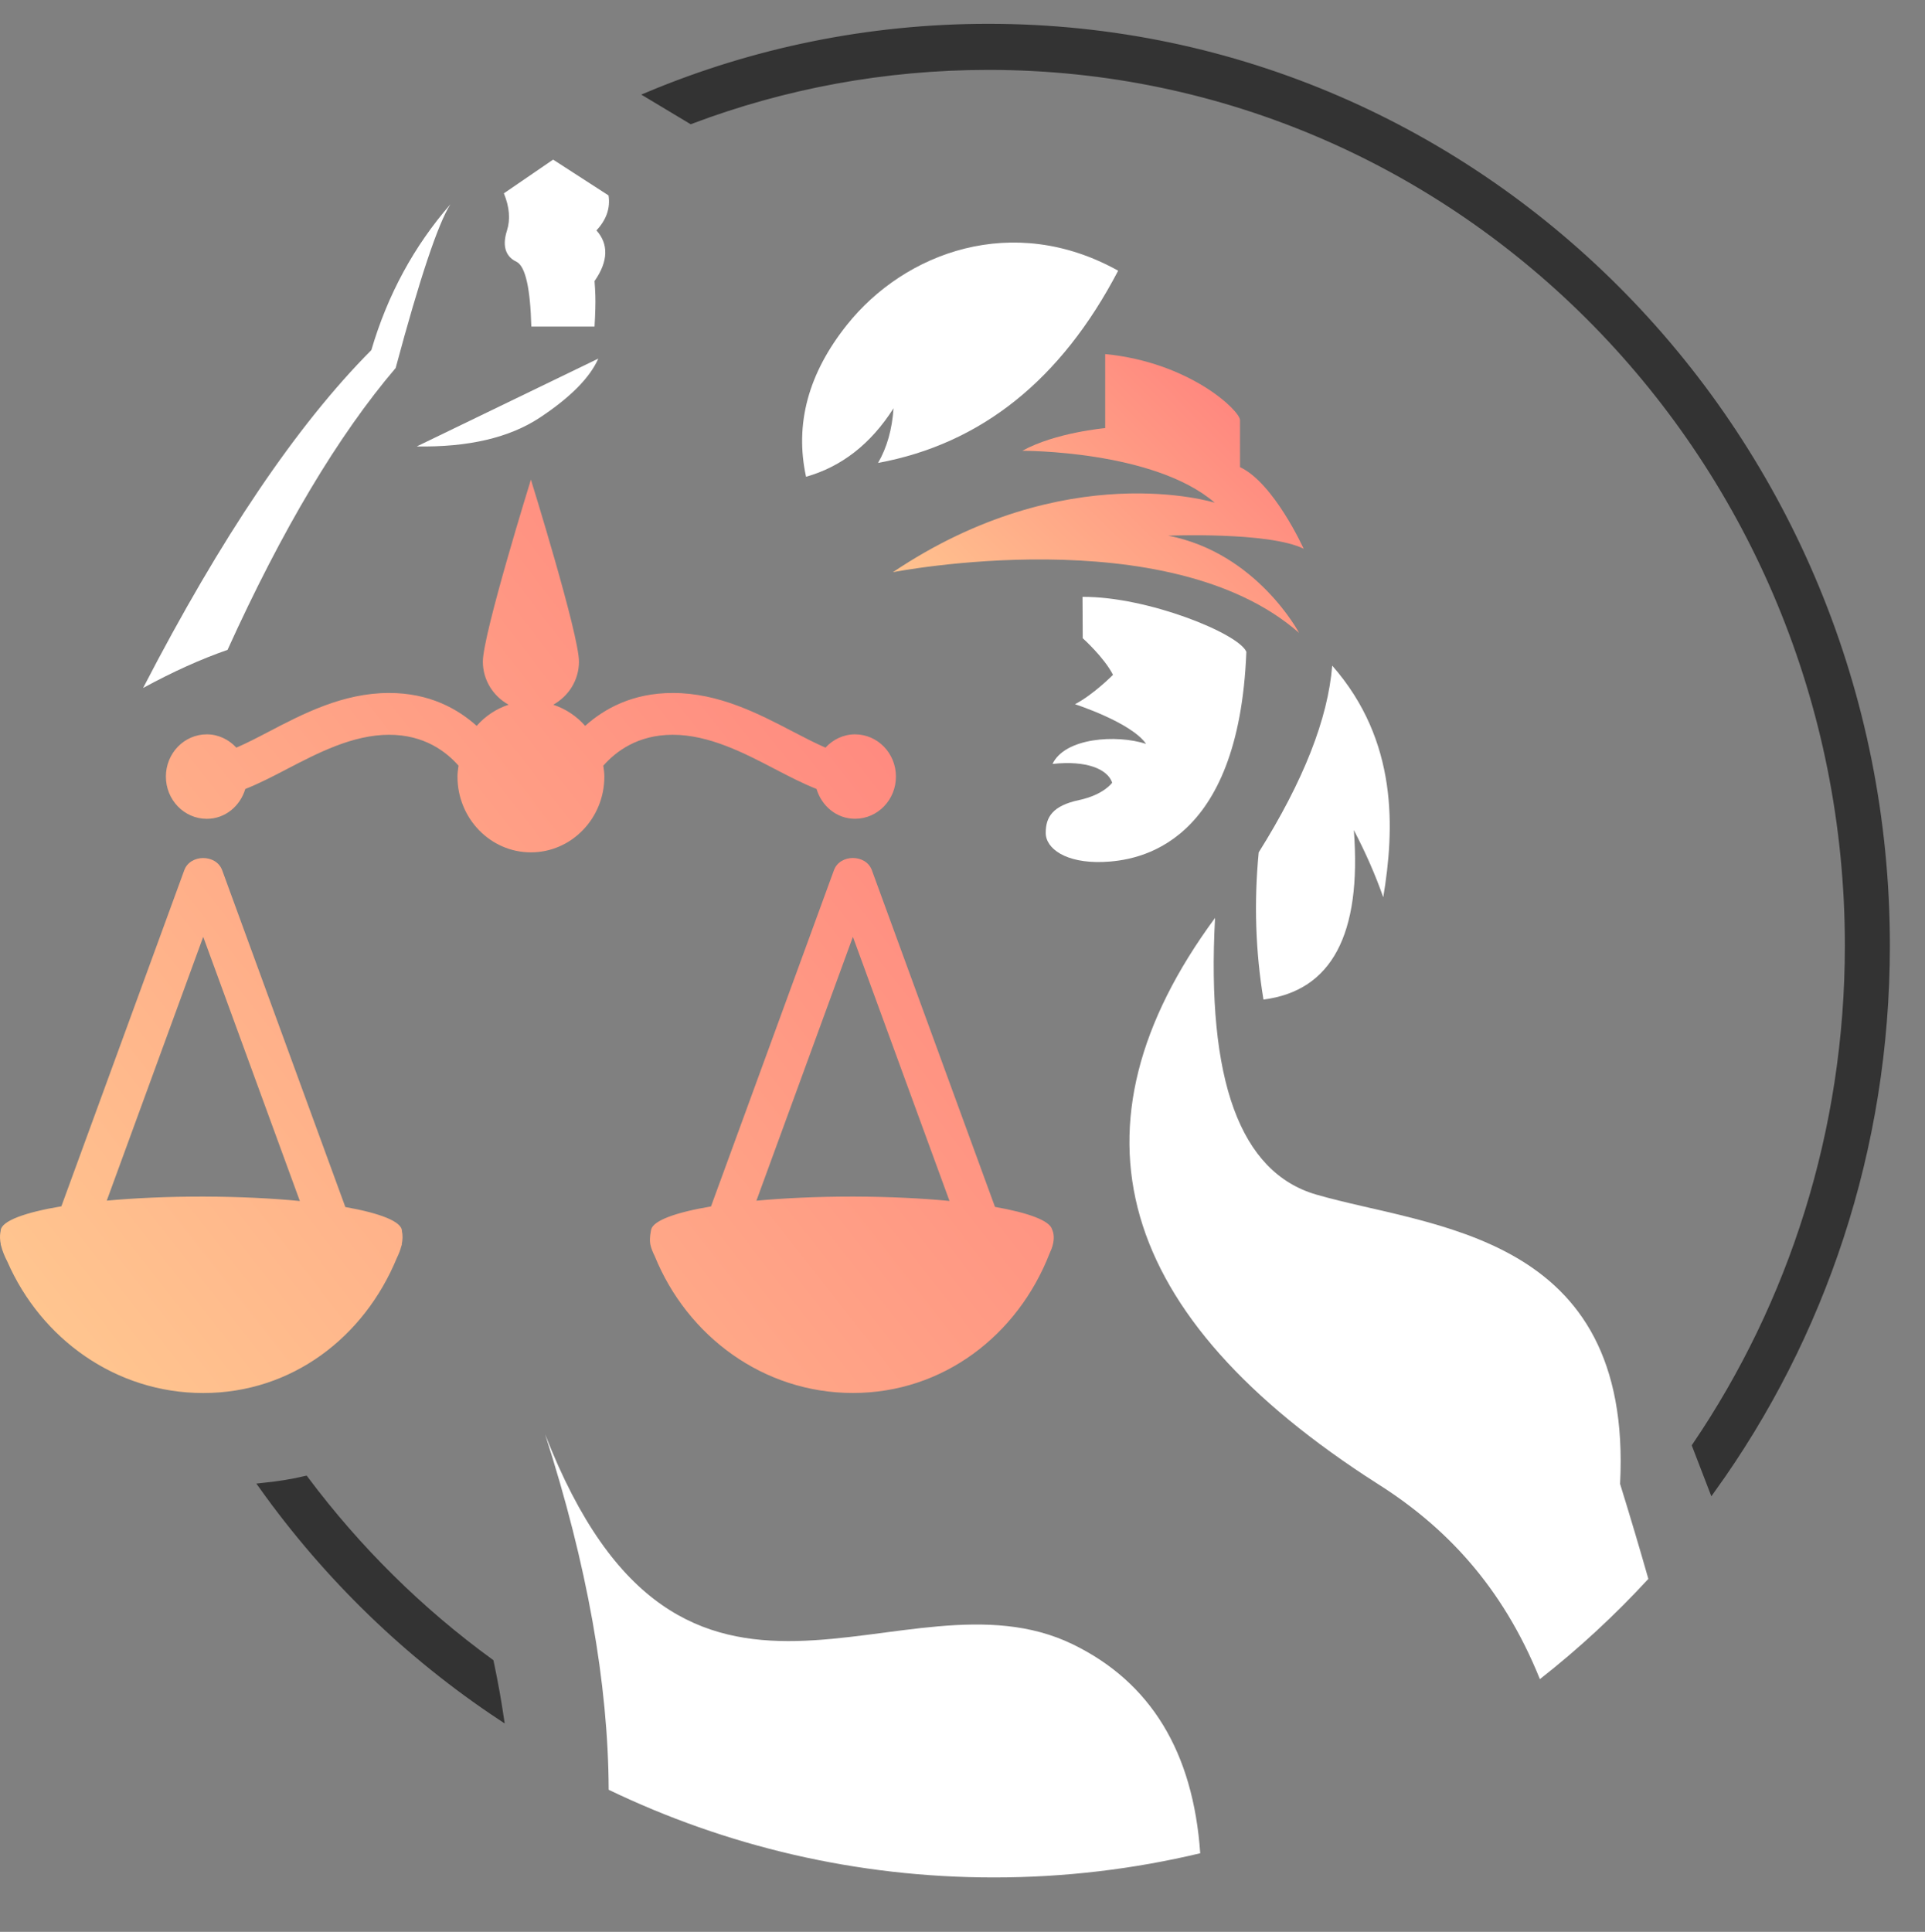 <svg width="283" height="284" viewBox="0 0 283 284" fill="none" xmlns="http://www.w3.org/2000/svg">
<rect x="0" y="0" width="283" height="284" fill="#808080" stroke="none"/>
<path d="M72.088 244.353L72.202 244.891C72.737 247.472 73.182 249.952 73.539 252.329C59.965 243.327 48.113 231.843 38.593 218.508C40.901 218.271 42.996 217.932 44.881 217.489C52.579 227.772 61.757 236.836 72.088 244.353ZM145.308 4C218.222 4 277.338 64.438 277.338 139C277.338 168.91 267.825 196.548 251.725 218.923L249.267 212.54C263.424 191.665 271.72 166.322 271.72 139C271.72 67.635 215.127 9.775 145.308 9.775C129.94 9.775 115.214 12.578 101.59 17.712L95.378 13.987C110.781 7.549 127.64 4 145.308 4V4Z" fill="#333333" stroke="#333333"/>
<path d="M32.664 127.934L50.77 177.444C55.919 178.353 59.089 179.594 59.089 180.961V180.978C59.221 181.578 59.21 182.236 59.058 182.95L59.089 182.951L58.988 183.242C58.848 183.776 58.632 184.341 58.34 184.936C53.543 196.574 42.934 204.785 29.877 204.785C17.012 204.785 6.029 196.813 1.07 185.448C0.645 184.63 0.347 183.873 0.175 183.178C0.15 183.104 0.123 183.027 0.097 182.951L0.123 182.95C-0.011 182.312 -0.036 181.729 0.05 181.199L0.097 180.961L0.102 180.864C0.254 179.482 3.643 178.237 9.023 177.339L27.089 127.934C27.959 125.538 31.788 125.538 32.664 127.934V127.934ZM128.176 127.928L146.277 177.426C151.187 178.285 154.321 179.443 154.666 180.725L154.633 180.658L154.708 180.82C154.958 181.433 154.984 182.141 154.788 182.944L154.789 182.945C154.685 183.364 154.525 183.803 154.305 184.268C149.63 196.26 138.692 204.778 125.388 204.778C112.228 204.778 101.038 196.437 96.249 184.654C95.964 184.078 95.737 183.524 95.622 183.005L95.611 182.951C95.61 182.949 95.609 182.947 95.608 182.945L95.609 182.944L95.586 182.811C95.517 182.342 95.546 181.755 95.674 181.05L95.712 180.854L95.717 180.82L95.729 180.756C96.039 179.426 99.347 178.229 104.526 177.357L122.601 127.928C123.471 125.531 127.3 125.531 128.176 127.928V127.928ZM95.731 180.756L95.717 180.82H95.718L95.731 180.756ZM29.877 137.723L15.695 176.503C19.836 176.123 24.568 175.908 29.593 175.908L30.16 175.909C35.213 175.925 39.956 176.159 44.081 176.558L29.877 137.723ZM125.388 137.723L111.202 176.512C115.367 176.126 120.135 175.908 125.201 175.908L125.768 175.909C130.781 175.925 135.487 176.155 139.588 176.549L125.388 137.723ZM78.051 70.507C78.051 70.507 85.115 93.232 85.115 97.257C85.115 100.028 83.555 102.369 81.333 103.598C83.161 104.207 84.769 105.276 86.026 106.708C88.832 104.2 92.965 101.871 98.897 101.871C105.681 101.871 111.512 104.913 116.658 107.599C118.296 108.453 119.886 109.27 121.357 109.909C122.453 108.717 123.984 107.955 125.699 107.955C129.022 107.955 131.714 110.733 131.714 114.162C131.714 117.591 129.022 120.368 125.699 120.368C123.001 120.368 120.803 118.506 120.041 115.981C118.069 115.206 116.05 114.162 113.971 113.08C109.421 110.708 104.257 108.017 98.897 108.017C93.745 108.017 90.529 110.481 88.694 112.564C88.766 113.093 88.849 113.615 88.849 114.162C88.849 120.313 84.013 125.303 78.051 125.303C72.089 125.303 67.253 120.313 67.253 114.162C67.253 113.615 67.336 113.086 67.408 112.558C65.567 110.469 62.351 108.017 57.205 108.017C51.845 108.017 46.681 110.714 42.124 113.086C40.052 114.168 38.033 115.212 36.062 115.987C35.299 118.512 33.101 120.375 30.404 120.375C27.08 120.375 24.388 117.591 24.388 114.162C24.388 110.733 27.08 107.955 30.404 107.955C32.118 107.955 33.649 108.723 34.745 109.909C36.217 109.276 37.801 108.459 39.439 107.599C44.585 104.913 50.421 101.871 57.205 101.871C63.138 101.871 67.271 104.2 70.076 106.708C71.333 105.276 72.941 104.2 74.769 103.598C72.548 102.369 70.987 100.034 70.987 97.257C70.987 93.232 78.051 70.507 78.051 70.507V70.507Z" fill="url(#paint0_linear_405_1475)"/>
<path d="M162.477 62.934C162.477 62.934 155.149 63.58 150.294 66.27C150.294 66.27 169.603 66.163 178.59 73.904C178.59 73.904 156.735 67.019 131.263 84.117C131.263 84.117 171.776 76.158 190.982 93.042C190.982 93.042 184.784 81.28 171.749 78.749C171.749 78.749 186.58 78.143 191.66 80.674C191.66 80.674 187.272 70.984 182.3 68.674V61.767C182.3 60.368 174.873 53.255 162.477 52.054V62.934Z" fill="url(#paint1_linear_405_1475)"/>
<path d="M159.177 93.826C159.177 93.826 162.303 96.622 163.625 99.204C163.625 99.204 160.769 102.099 158.038 103.525C158.038 103.525 166.31 106.196 168.488 109.355C164.078 107.933 156.547 108.466 154.733 112.306C159.768 111.75 162.851 113.083 163.499 115.061C163.499 115.061 162.302 116.83 158.637 117.616C154.733 118.453 153.736 120.117 153.736 122.441C153.736 124.765 156.7 126.89 162.084 126.718C167.46 126.541 182.124 124.267 183.232 95.821C182.124 93.146 168.729 87.684 159.143 87.744L159.177 93.826Z" fill="white"/>
<path d="M185.046 125.308C191.629 114.804 195.23 105.652 195.851 97.852C205.596 108.956 205.01 121.957 203.355 131.906C202.238 128.704 200.797 125.411 199.033 122.026C200.198 137.367 195.769 145.672 185.746 146.942C184.573 139.856 184.34 132.645 185.046 125.308V125.308Z" fill="white"/>
<path d="M66.213 30.034C64.384 32.919 61.703 40.941 58.169 54.099C49.735 63.996 41.495 77.809 33.451 95.537C29.552 96.888 25.415 98.754 21.039 101.136C32.485 78.999 43.671 62.443 54.593 51.469C56.977 43.343 60.851 36.199 66.213 30.034V30.034Z" fill="white"/>
<path d="M87.958 52.718L61.271 65.629C68.876 65.76 74.915 64.342 79.389 61.376C83.863 58.41 86.719 55.523 87.958 52.718Z" fill="white"/>
<path d="M78.112 48.009C77.961 42.367 77.245 39.196 75.963 38.495C74.538 37.843 73.71 36.438 74.538 33.871C75.049 32.239 74.895 30.423 74.076 28.423L81.315 23.464L89.462 28.73C89.747 30.588 89.155 32.302 87.686 33.871C89.462 35.841 89.462 38.384 87.405 41.321C87.462 42.049 87.502 42.763 87.524 43.462C87.558 44.521 87.518 46.037 87.405 48.009H78.112Z" fill="white"/>
<path d="M178.628 134.939C177.352 158.793 182.304 172.348 193.486 175.606C210.26 180.492 240.082 181.141 238.173 218.142C239.689 223.04 241.074 227.696 242.329 232.108C237.413 237.449 232.079 242.379 226.383 246.845C220.806 233.024 212.336 224.334 202.537 218.142C163.918 193.474 155.949 165.74 178.628 134.939Z" fill="white"/>
<path d="M80.136 210.843C100.358 262.898 132.73 229.545 157.738 241.739C169.172 247.314 175.409 257.549 176.45 272.443C166.7 274.771 156.542 276 146.105 276C125.867 276 106.678 271.38 89.483 263.11C89.419 247.438 86.303 230.017 80.136 210.843V210.843Z" fill="white"/>
<path d="M118.499 70.088C123.745 68.603 128.032 65.247 131.361 60.022C131.15 63.133 130.39 65.81 129.082 68.055C144.243 65.258 156.01 55.839 164.382 39.796C148.945 31.19 133.032 37.06 124.503 47.767C118.817 54.905 116.816 62.346 118.499 70.088V70.088Z" fill="white"/>
<defs>
<linearGradient id="paint0_linear_405_1475" x1="-9.07781e-06" y1="185.443" x2="146.622" y2="70.276" gradientUnits="userSpaceOnUse">
<stop stop-color="#FFC58F"/>
<stop offset="1" stop-color="#FF7C7C"/>
</linearGradient>
<linearGradient id="paint1_linear_405_1475" x1="131.263" y1="87.138" x2="177.33" y2="40.924" gradientUnits="userSpaceOnUse">
<stop stop-color="#FFC58F"/>
<stop offset="1" stop-color="#FF7C7C"/>
</linearGradient>
</defs>
</svg>
